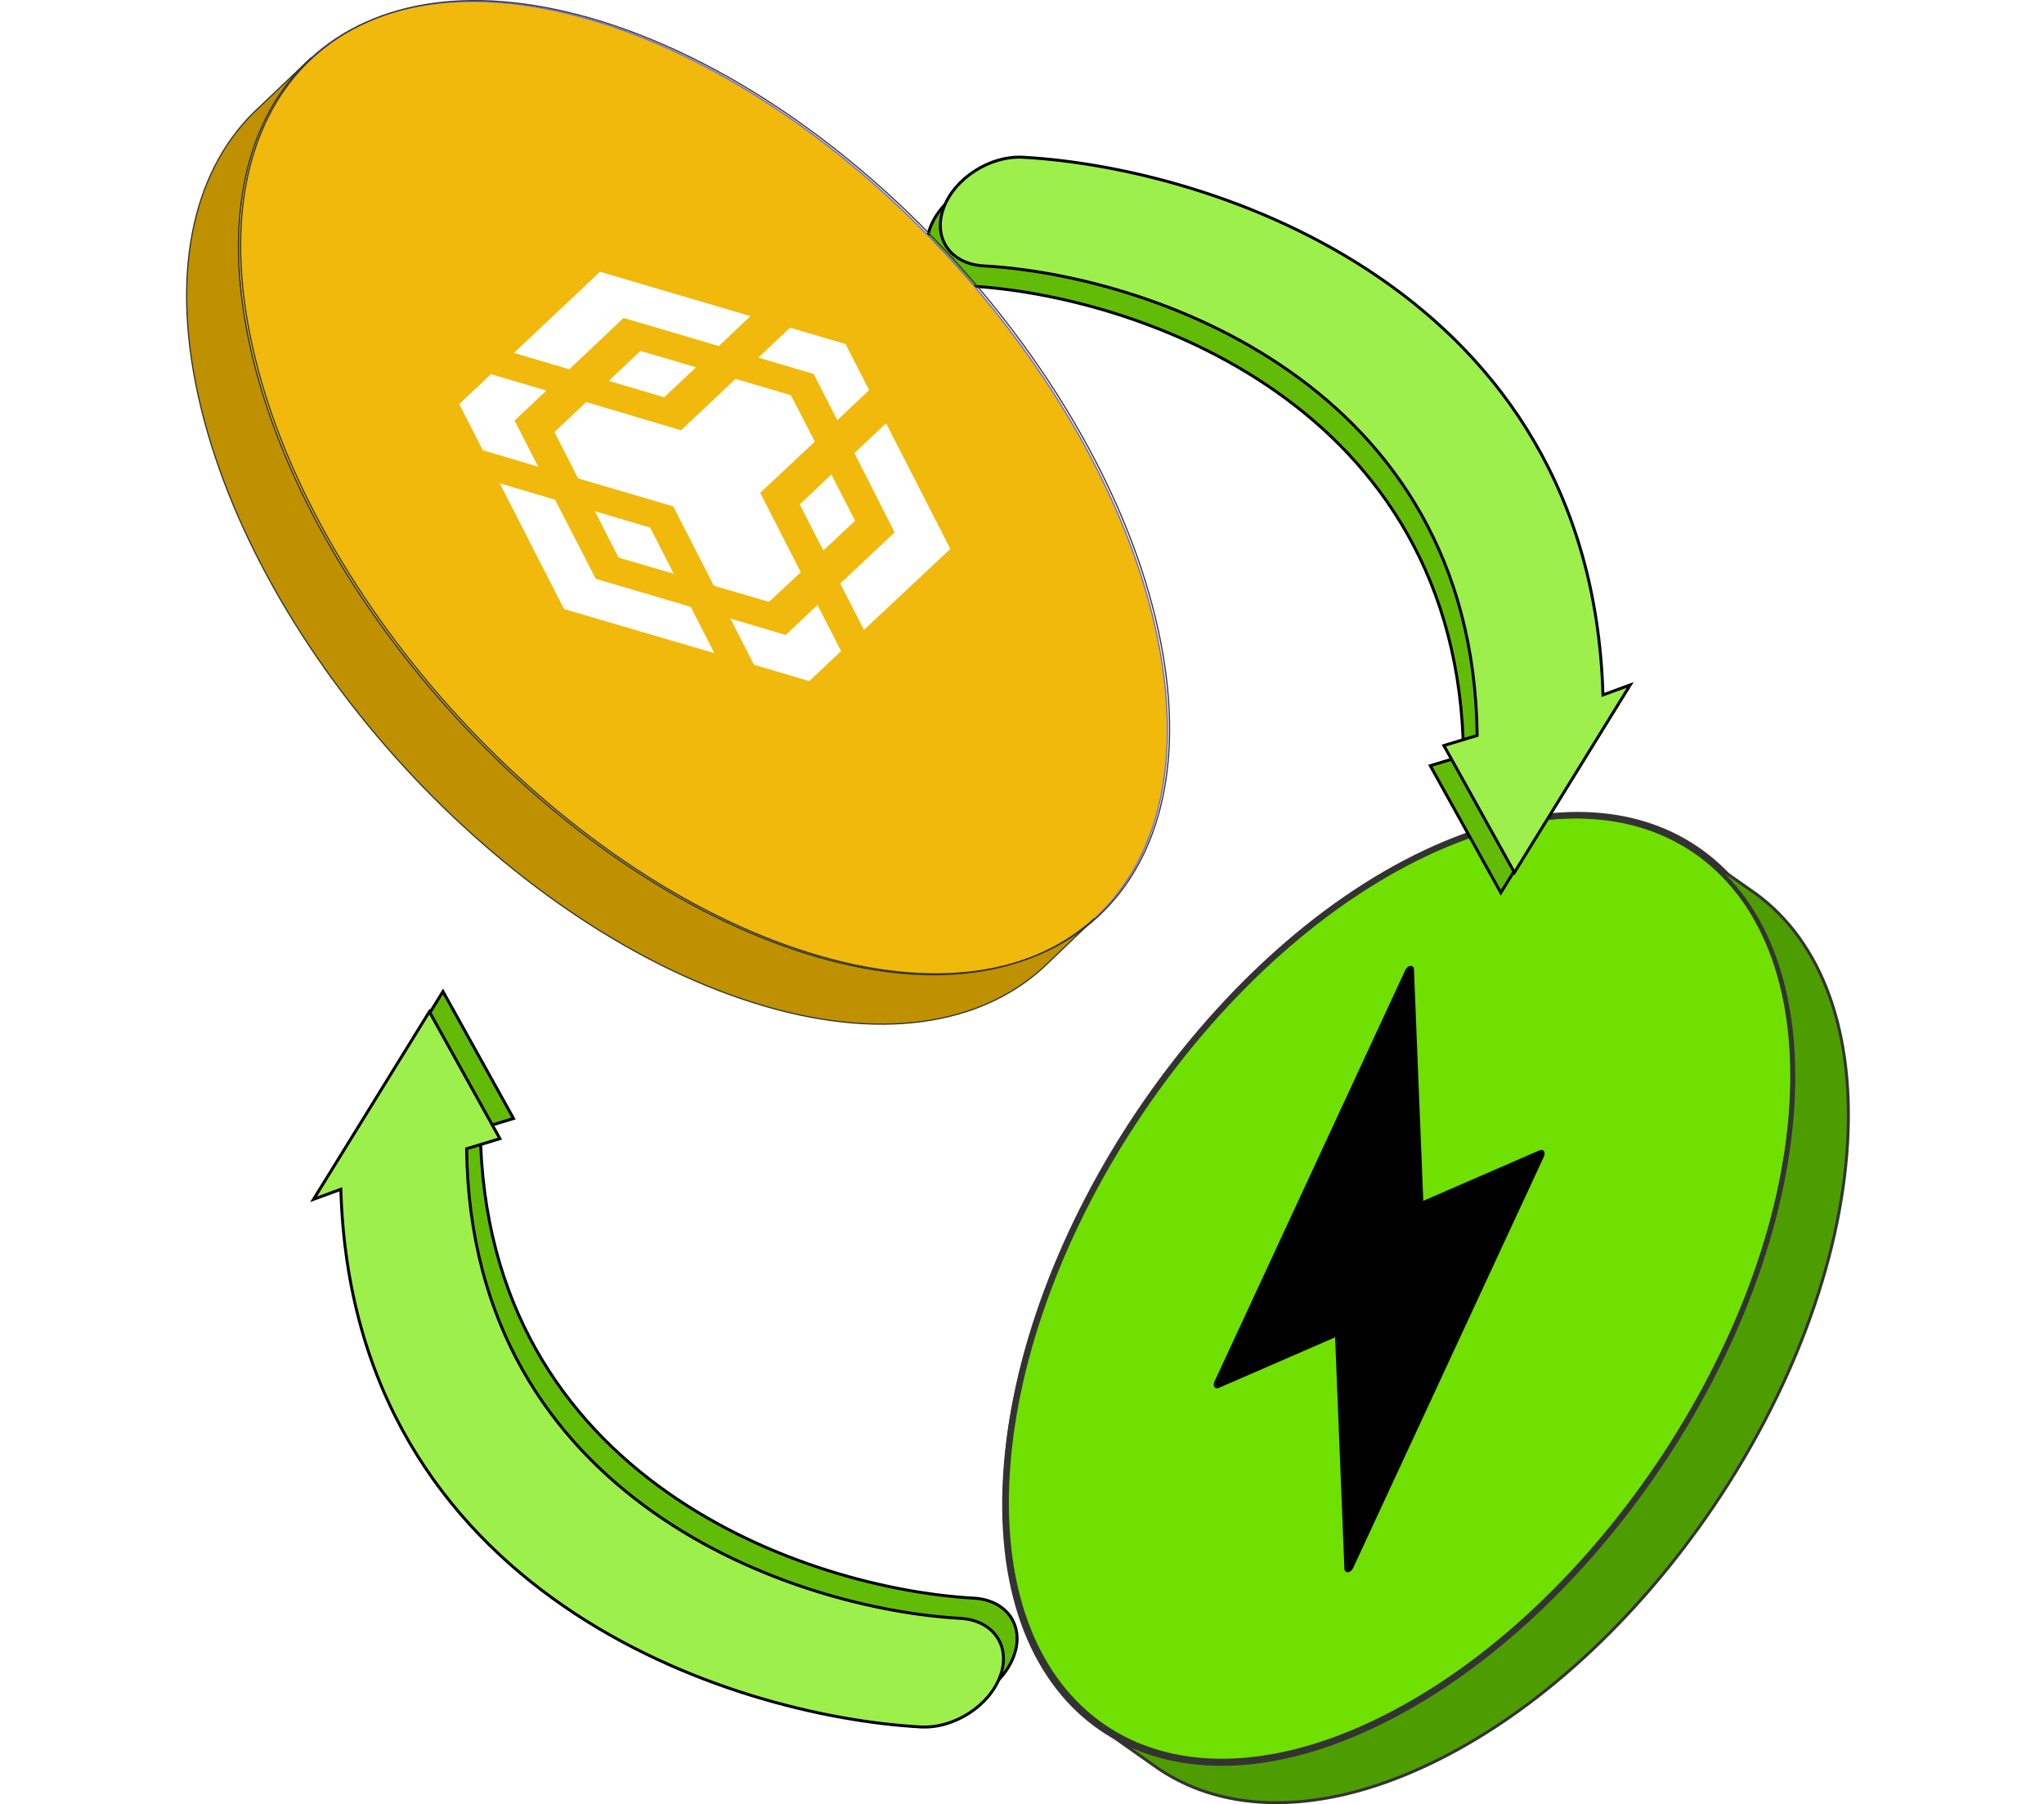<svg fill="none" xmlns="http://www.w3.org/2000/svg" viewBox="0.06 15.77 347.16 306.5"> <path d="M337.571 133.883L340.495 140.009L347.225 140.896L342.301 145.57L343.537 152.245L337.571 149.007L331.605 152.245L332.841 145.57L327.918 140.896L334.648 140.009L337.571 133.883Z" fill="white"></path> <path d="M6.214 245.864L8.077 249.768L12.366 250.334L9.229 253.312L10.016 257.565L6.214 255.502L2.412 257.565L3.2 253.312L0.063 250.334L4.351 249.768L6.214 245.864Z" fill="white"></path> <path d="M304.581 203.124C302.148 243.962 270.25 291.217 233.326 308.654C196.519 326.036 168.587 307.02 171.022 266.195C173.458 225.345 205.346 178.091 242.154 160.706C279.074 143.276 307.015 162.287 304.581 203.124Z" fill="#70E000" stroke="#333333" stroke-width="1.071" stroke-miterlimit="10"></path> <path d="M313.853 210.049C311.418 250.887 279.524 298.144 242.6 315.58C224.33 324.208 208.235 323.87 196.963 316.342L187.703 309.824C198.969 317.354 215.057 317.704 233.329 309.067C270.253 291.629 302.146 244.374 304.583 203.536C305.802 182.987 299.349 167.974 287.921 160.339L297.191 166.841C308.617 174.49 315.074 189.501 313.853 210.049Z" fill="#4E9D00" stroke="#333333" stroke-width="0.5" stroke-miterlimit="10"></path> <path d="M304.23 203.454C301.798 244.292 269.9 291.547 232.975 308.983C196.168 326.366 168.236 307.35 170.671 266.525C173.107 225.675 204.996 178.42 241.804 161.036C278.724 143.606 306.665 162.617 304.23 203.454Z" stroke="#333333" stroke-width="0.5" stroke-miterlimit="10"></path> <path fill-rule="evenodd" clip-rule="evenodd" d="M206.332 250.475L238.727 180.598C239.146 179.694 240.18 179.596 240.214 180.457L241.796 219.776L261.565 211.18C262.212 210.899 262.626 211.524 262.282 212.265L229.887 282.142C229.468 283.046 228.435 283.144 228.4 282.284L226.819 242.964L207.05 251.56C206.402 251.842 205.989 251.216 206.332 250.475Z" fill="black"></path> <g filter="url(#filter0_d_8555_1850)"> <path fill-rule="evenodd" clip-rule="evenodd" d="M270.002 117.252L274.634 115.554L254.965 147.428L242.986 125.852L248.637 124.142C247.943 64.162 192.552 45.901 164.815 44.366C159.201 44.055 156.149 39.672 157.999 34.576C159.848 29.48 165.899 25.601 171.513 25.912C203.877 27.704 267.999 48.414 270.002 117.252Z" fill="#62BC07"></path> <path d="M274.634 115.554L274.846 115.686L275.225 115.071L274.547 115.32L274.634 115.554ZM270.002 117.252L269.752 117.259L269.762 117.606L270.088 117.487L270.002 117.252ZM254.965 147.428L254.746 147.549L254.953 147.922L255.178 147.559L254.965 147.428ZM242.986 125.852L242.914 125.613L242.617 125.703L242.767 125.974L242.986 125.852ZM248.637 124.142L248.71 124.381L248.89 124.327L248.887 124.139L248.637 124.142ZM164.815 44.366L164.801 44.615L164.815 44.366ZM157.999 34.576L158.234 34.661L157.999 34.576ZM171.513 25.912L171.499 26.162L171.513 25.912ZM274.547 115.32L269.915 117.017L270.088 117.487L274.72 115.789L274.547 115.32ZM255.178 147.559L274.846 115.686L274.421 115.423L254.752 147.297L255.178 147.559ZM242.767 125.974L254.746 147.549L255.183 147.307L243.205 125.731L242.767 125.974ZM248.565 123.903L242.914 125.613L243.058 126.091L248.71 124.381L248.565 123.903ZM248.887 124.139C248.539 94.059 234.47 74.428 217.011 62.133C199.563 49.846 178.733 44.886 164.829 44.116L164.801 44.615C178.634 45.381 199.368 50.319 216.723 62.542C234.068 74.757 248.041 94.246 248.387 124.145L248.887 124.139ZM164.829 44.116C162.084 43.964 159.995 42.82 158.813 41.122C157.632 39.426 157.333 37.144 158.234 34.661L157.764 34.491C156.815 37.104 157.117 39.561 158.403 41.408C159.688 43.254 161.931 44.456 164.801 44.615L164.829 44.116ZM158.234 34.661C159.136 32.175 161.07 29.971 163.479 28.427C165.888 26.883 168.753 26.009 171.499 26.162L171.527 25.662C168.659 25.504 165.692 26.414 163.209 28.006C160.727 29.598 158.711 31.882 157.764 34.491L158.234 34.661ZM171.499 26.162C187.646 27.055 211.721 32.671 232.001 46.645C252.271 60.613 268.753 82.931 269.752 117.259L270.251 117.245C269.247 82.735 252.667 60.279 232.285 46.234C211.912 32.196 187.744 26.56 171.527 25.662L171.499 26.162Z" fill="black"></path> <path fill-rule="evenodd" clip-rule="evenodd" d="M272.311 113.826L276.943 112.128L257.275 144.002L245.296 122.426L250.947 120.716C250.253 60.736 194.862 42.475 167.125 40.939C161.511 40.629 158.459 36.245 160.308 31.15C162.158 26.054 168.209 22.175 173.823 22.486C206.187 24.277 270.309 44.988 272.311 113.826Z" fill="#9DEF4C"></path> <path d="M276.943 112.128L277.156 112.259L277.535 111.645L276.857 111.893L276.943 112.128ZM272.311 113.826L272.061 113.833L272.072 114.18L272.397 114.061L272.311 113.826ZM257.275 144.002L257.056 144.123L257.263 144.496L257.487 144.133L257.275 144.002ZM245.296 122.426L245.223 122.187L244.927 122.276L245.077 122.547L245.296 122.426ZM250.947 120.716L251.02 120.955L251.199 120.901L251.197 120.713L250.947 120.716ZM167.125 40.939L167.111 41.189L167.125 40.939ZM160.308 31.15L160.543 31.235L160.308 31.15ZM173.823 22.486L173.809 22.735L173.823 22.486ZM276.857 111.893L272.225 113.591L272.397 114.061L277.029 112.363L276.857 111.893ZM257.487 144.133L277.156 112.259L276.731 111.997L257.062 143.87L257.487 144.133ZM245.077 122.547L257.056 144.123L257.493 143.88L245.514 122.305L245.077 122.547ZM250.875 120.476L245.223 122.187L245.368 122.665L251.02 120.955L250.875 120.476ZM251.197 120.713C250.849 90.632 236.779 71.001 219.321 58.707C201.873 46.419 181.043 41.459 167.138 40.69L167.111 41.189C180.943 41.955 201.678 46.893 219.033 59.115C236.378 71.33 250.351 90.82 250.697 120.719L251.197 120.713ZM167.138 40.69C164.394 40.538 162.305 39.394 161.123 37.696C159.942 36 159.642 33.717 160.543 31.235L160.073 31.064C159.125 33.678 159.426 36.135 160.712 37.982C161.997 39.827 164.241 41.03 167.111 41.189L167.138 40.69ZM160.543 31.235C161.446 28.748 163.38 26.545 165.789 25.001C168.197 23.457 171.062 22.583 173.809 22.735L173.837 22.236C170.969 22.077 168.002 22.988 165.519 24.58C163.037 26.171 161.021 28.455 160.073 31.064L160.543 31.235ZM173.809 22.735C189.956 23.629 214.03 29.244 234.311 43.219C254.581 57.187 271.063 79.504 272.061 113.833L272.561 113.819C271.557 79.309 254.977 56.852 234.594 42.807C214.222 28.77 190.054 23.134 173.837 22.236L173.809 22.735Z" fill="black"></path> </g> <g filter="url(#filter1_d_8555_1850)"> <path fill-rule="evenodd" clip-rule="evenodd" d="M60.26 194.387L55.629 196.084L75.297 164.211L87.276 185.786L81.625 187.497C82.319 247.476 137.71 265.738 165.447 267.273C171.061 267.584 174.113 271.967 172.263 277.063C170.414 282.159 164.363 286.038 158.749 285.727C126.385 283.935 62.263 263.225 60.26 194.387Z" fill="#62BC07"></path> <path d="M55.629 196.084L55.416 195.953L55.036 196.568L55.715 196.319L55.629 196.084ZM60.26 194.387L60.51 194.379L60.5 194.032L60.174 194.152L60.26 194.387ZM75.297 164.211L75.516 164.089L75.308 163.716L75.084 164.08L75.297 164.211ZM87.276 185.786L87.348 186.026L87.645 185.936L87.495 185.665L87.276 185.786ZM81.625 187.497L81.552 187.257L81.372 187.312L81.375 187.5L81.625 187.497ZM165.447 267.273L165.461 267.023L165.447 267.273ZM172.263 277.063L172.028 276.977L172.263 277.063ZM158.749 285.727L158.763 285.477L158.749 285.727ZM55.715 196.319L60.346 194.621L60.174 194.152L55.542 195.85L55.715 196.319ZM75.084 164.08L55.416 195.953L55.841 196.216L75.51 164.342L75.084 164.08ZM87.495 185.665L75.516 164.089L75.079 164.332L87.057 185.908L87.495 185.665ZM81.697 187.736L87.348 186.026L87.204 185.547L81.552 187.257L81.697 187.736ZM81.375 187.5C81.723 217.58 95.792 237.211 113.251 249.506C130.699 261.793 151.529 266.753 165.433 267.523L165.461 267.023C151.628 266.258 130.894 261.319 113.539 249.097C96.194 236.882 82.221 217.393 81.874 187.494L81.375 187.5ZM165.433 267.523C168.178 267.675 170.267 268.819 171.449 270.516C172.63 272.212 172.929 274.495 172.028 276.977L172.498 277.148C173.447 274.535 173.145 272.078 171.859 270.231C170.574 268.385 168.331 267.182 165.461 267.023L165.433 267.523ZM172.028 276.977C171.126 279.464 169.192 281.667 166.783 283.212C164.374 284.756 161.509 285.629 158.763 285.477L158.735 285.976C161.602 286.135 164.57 285.224 167.053 283.633C169.535 282.041 171.551 279.757 172.498 277.148L172.028 276.977ZM158.763 285.477C142.616 284.583 118.541 278.968 98.261 264.993C77.991 251.026 61.509 228.708 60.51 194.379L60.011 194.394C61.014 228.903 77.595 251.36 97.977 265.405C118.35 279.443 142.518 285.079 158.735 285.976L158.763 285.477Z" fill="black"></path> <path fill-rule="evenodd" clip-rule="evenodd" d="M57.949 197.813L53.317 199.511L72.986 167.637L84.965 189.213L79.314 190.923C80.008 250.902 135.399 269.164 163.136 270.699C168.75 271.01 171.802 275.393 169.952 280.489C168.103 285.585 162.052 289.464 156.438 289.153C124.074 287.361 59.952 266.651 57.949 197.813Z" fill="#9DEF4C"></path> <path d="M53.317 199.511L53.105 199.379L52.725 199.994L53.404 199.745L53.317 199.511ZM57.949 197.813L58.199 197.806L58.189 197.459L57.863 197.578L57.949 197.813ZM72.986 167.637L73.205 167.516L72.998 167.143L72.773 167.506L72.986 167.637ZM84.965 189.213L85.037 189.452L85.334 189.362L85.183 189.091L84.965 189.213ZM79.314 190.923L79.241 190.684L79.061 190.738L79.064 190.926L79.314 190.923ZM163.136 270.699L163.15 270.45L163.136 270.699ZM169.952 280.489L169.717 280.404L169.952 280.489ZM156.438 289.153L156.452 288.903L156.438 289.153ZM53.404 199.745L58.035 198.048L57.863 197.578L53.231 199.276L53.404 199.745ZM72.773 167.506L53.105 199.379L53.53 199.642L73.199 167.768L72.773 167.506ZM85.183 189.091L73.205 167.516L72.767 167.758L84.746 189.334L85.183 189.091ZM79.386 191.162L85.037 189.452L84.892 188.973L79.241 190.684L79.386 191.162ZM79.064 190.926C79.412 221.006 93.481 240.637 110.94 252.932C128.388 265.219 149.218 270.179 163.122 270.949L163.15 270.45C149.317 269.684 128.583 264.745 111.228 252.523C93.883 240.308 79.91 220.819 79.564 190.92L79.064 190.926ZM163.122 270.949C165.867 271.101 167.956 272.245 169.138 273.943C170.319 275.639 170.618 277.921 169.717 280.404L170.187 280.574C171.136 277.961 170.834 275.504 169.548 273.657C168.263 271.811 166.02 270.609 163.15 270.45L163.122 270.949ZM169.717 280.404C168.815 282.89 166.881 285.094 164.472 286.638C162.063 288.182 159.198 289.055 156.452 288.903L156.424 289.403C159.291 289.561 162.259 288.651 164.742 287.059C167.224 285.467 169.24 283.183 170.187 280.574L169.717 280.404ZM156.452 288.903C140.305 288.009 116.23 282.394 95.95 268.42C75.68 254.452 59.198 232.134 58.199 197.806L57.7 197.82C58.703 232.33 75.284 254.786 95.666 268.831C116.039 282.869 140.207 288.505 156.424 289.403L156.452 288.903Z" fill="black"></path> </g> <path d="M42.534 74.604C52.178 118.256 94.468 164.45 136.999 177.76C179.394 191.029 206.014 166.387 196.37 122.748C186.72 79.084 144.44 32.888 102.044 19.617C59.519 6.313 32.888 30.951 42.534 74.604Z" fill="#F0B90B" stroke="#6562E7" stroke-width="0.204" stroke-miterlimit="10"></path> <path d="M33.731 83.007C43.377 126.659 85.664 172.857 128.194 186.166C149.238 192.752 166.407 189.998 177.176 180.212L185.964 171.811C175.203 181.599 158.043 184.366 136.994 177.77C94.465 164.458 52.18 118.263 42.53 74.612C37.683 52.645 42.003 35.506 52.919 25.581L44.117 33.965C33.205 43.906 28.881 61.043 33.731 83.007Z" fill="#BF9100" stroke="#333333" stroke-width="0.204" stroke-miterlimit="10"></path> <path d="M42.895 74.469C52.539 118.122 94.829 164.316 137.36 177.626C179.755 190.895 206.376 166.252 196.731 122.614C187.081 78.949 144.801 32.754 102.405 19.483C59.88 6.179 33.249 30.817 42.895 74.469Z" stroke="#333333" stroke-width="0.204" stroke-miterlimit="10"></path> <path d="M94.856 118.468L86.77 109.334C86.54 109.074 86.474 108.719 86.597 108.406L98.038 79.429C98.162 79.116 98.456 78.891 98.809 78.835L110.065 77.113C110.421 77.06 110.784 77.187 111.015 77.45L119.09 86.571C119.588 87.131 119.255 87.977 118.492 88.094L108.391 89.64C108.037 89.693 107.743 89.921 107.62 90.234L96.577 118.211C96.309 118.888 95.355 119.031 94.856 118.468Z" fill="#010101"></path> <path d="M147.083 117.333L142.743 128.325C142.62 128.641 142.326 128.866 141.969 128.919L109.219 133.823C108.866 133.876 108.506 133.748 108.273 133.489L100.913 125.232C100.679 124.97 100.613 124.614 100.739 124.301L105.076 113.321C105.344 112.646 106.295 112.501 106.796 113.061L113.399 120.468C113.629 120.728 113.989 120.855 114.345 120.802L145.966 116.067C146.732 115.953 147.354 116.656 147.086 117.333L147.083 117.333Z" fill="#010101"></path> <path d="M119.297 75.725L131.72 73.865C132.077 73.811 132.436 73.939 132.667 74.201L153.975 98.274C154.206 98.534 154.271 98.887 154.148 99.2L150.249 109.18C150.126 109.495 149.829 109.724 149.473 109.777L137.064 111.635C136.301 111.749 135.68 111.049 135.942 110.373L139.441 101.419C139.564 101.106 139.496 100.754 139.269 100.493L118.693 77.251C118.195 76.688 118.528 75.843 119.294 75.728L119.297 75.725Z" fill="#010101"></path> <path d="M140.435 161.82C177.702 169.865 198.298 147.136 186.631 110.84C174.965 74.543 135.597 38.87 98.33 30.826C61.063 22.781 40.467 45.51 52.134 81.806C63.801 118.103 103.168 153.776 140.435 161.82Z" fill="#F0B90B"></path> <g clip-path="url(#clip0_8555_1850)"> <path fill-rule="evenodd" clip-rule="evenodd" d="M93.758 45.843C124.934 40.994 161.841 59.834 176.2 87.928C190.559 116.022 176.929 142.724 145.753 147.573C114.577 152.423 77.67 133.582 63.311 105.489C48.952 77.395 62.582 50.693 93.758 45.843Z" fill="#F0B90B"></path> <path d="M94.333 100.663L101.248 114.107L117.367 118.859L121.392 126.733L95.857 119.235L84.941 97.878L94.333 100.663ZM87.459 87.213L91.464 95.051L82.066 92.263L78.06 84.425L83.434 79.339L92.868 82.121L87.459 87.213ZM103.465 80.473L108.839 75.387L118.273 78.17L112.863 83.261L103.465 80.473Z" fill="white"></path> <path d="M105.119 110.495L101.095 102.621L110.493 105.409L114.499 113.246L105.119 110.495ZM124.105 120.855L133.503 123.644L138.912 118.552L142.918 126.389L137.509 131.481L128.111 128.693L124.105 120.855ZM128.865 76.522L134.239 71.436L143.673 74.219L147.679 82.056L142.269 87.148L138.263 79.31L128.865 76.522ZM152.012 106.21L145.178 92.754L150.552 87.668L161.467 109.024L146.794 122.777L142.77 114.903L152.012 106.21Z" fill="white"></path> <path d="M145.291 104.246L139.899 109.295L135.893 101.458L141.266 96.372L145.291 104.246Z" fill="white"></path> <path d="M134.392 82.922L138.457 90.79L129.176 99.493L136.067 112.976L130.675 118.025L121.296 115.273L114.405 101.791L98.249 97.044L94.225 89.17L99.63 84.079L115.725 88.87L124.989 80.134L134.424 82.917L134.392 82.922ZM87.348 75.725L101.966 61.941L127.52 69.476L122.146 74.562L105.974 69.783L96.746 78.513L87.348 75.725Z" fill="white"></path> </g> <defs> <filter id="filter0_d_8555_1850" x="140.908" y="22.218" width="152.927" height="162.004" filterUnits="userSpaceOnUse" color-interpolation-filters="sRGB"> <feFlood flood-opacity="0" result="BackgroundImageFix"></feFlood> <feColorMatrix in="SourceAlpha" type="matrix" values="0 0 0 0 0 0 0 0 0 0 0 0 0 0 0 0 0 0 127 0" result="hardAlpha"></feColorMatrix> <feOffset dy="20"></feOffset> <feGaussianBlur stdDeviation="8.15"></feGaussianBlur> <feComposite in2="hardAlpha" operator="out"></feComposite> <feColorMatrix type="matrix" values="0 0 0 0 0 0 0 0 0 0 0 0 0 0 0 0 0 0 0.1 0"></feColorMatrix> <feBlend mode="normal" in2="BackgroundImageFix" result="effect1_dropShadow_8555_1850"></feBlend> <feBlend mode="normal" in="SourceGraphic" in2="effect1_dropShadow_8555_1850" result="shape"></feBlend> </filter> <filter id="filter1_d_8555_1850" x="36.425" y="163.716" width="152.928" height="162.004" filterUnits="userSpaceOnUse" color-interpolation-filters="sRGB"> <feFlood flood-opacity="0" result="BackgroundImageFix"></feFlood> <feColorMatrix in="SourceAlpha" type="matrix" values="0 0 0 0 0 0 0 0 0 0 0 0 0 0 0 0 0 0 127 0" result="hardAlpha"></feColorMatrix> <feOffset dy="20"></feOffset> <feGaussianBlur stdDeviation="8.15"></feGaussianBlur> <feComposite in2="hardAlpha" operator="out"></feComposite> <feColorMatrix type="matrix" values="0 0 0 0 0 0 0 0 0 0 0 0 0 0 0 0 0 0 0.1 0"></feColorMatrix> <feBlend mode="normal" in2="BackgroundImageFix" result="effect1_dropShadow_8555_1850"></feBlend> <feBlend mode="normal" in="SourceGraphic" in2="effect1_dropShadow_8555_1850" result="shape"></feBlend> </filter> <clipPath id="clip0_8555_1850"> <rect width="114.247" height="114.247" fill="white" transform="matrix(0.988 -0.154 0.455 0.89 37.313 54.624)"></rect> </clipPath> </defs> </svg>